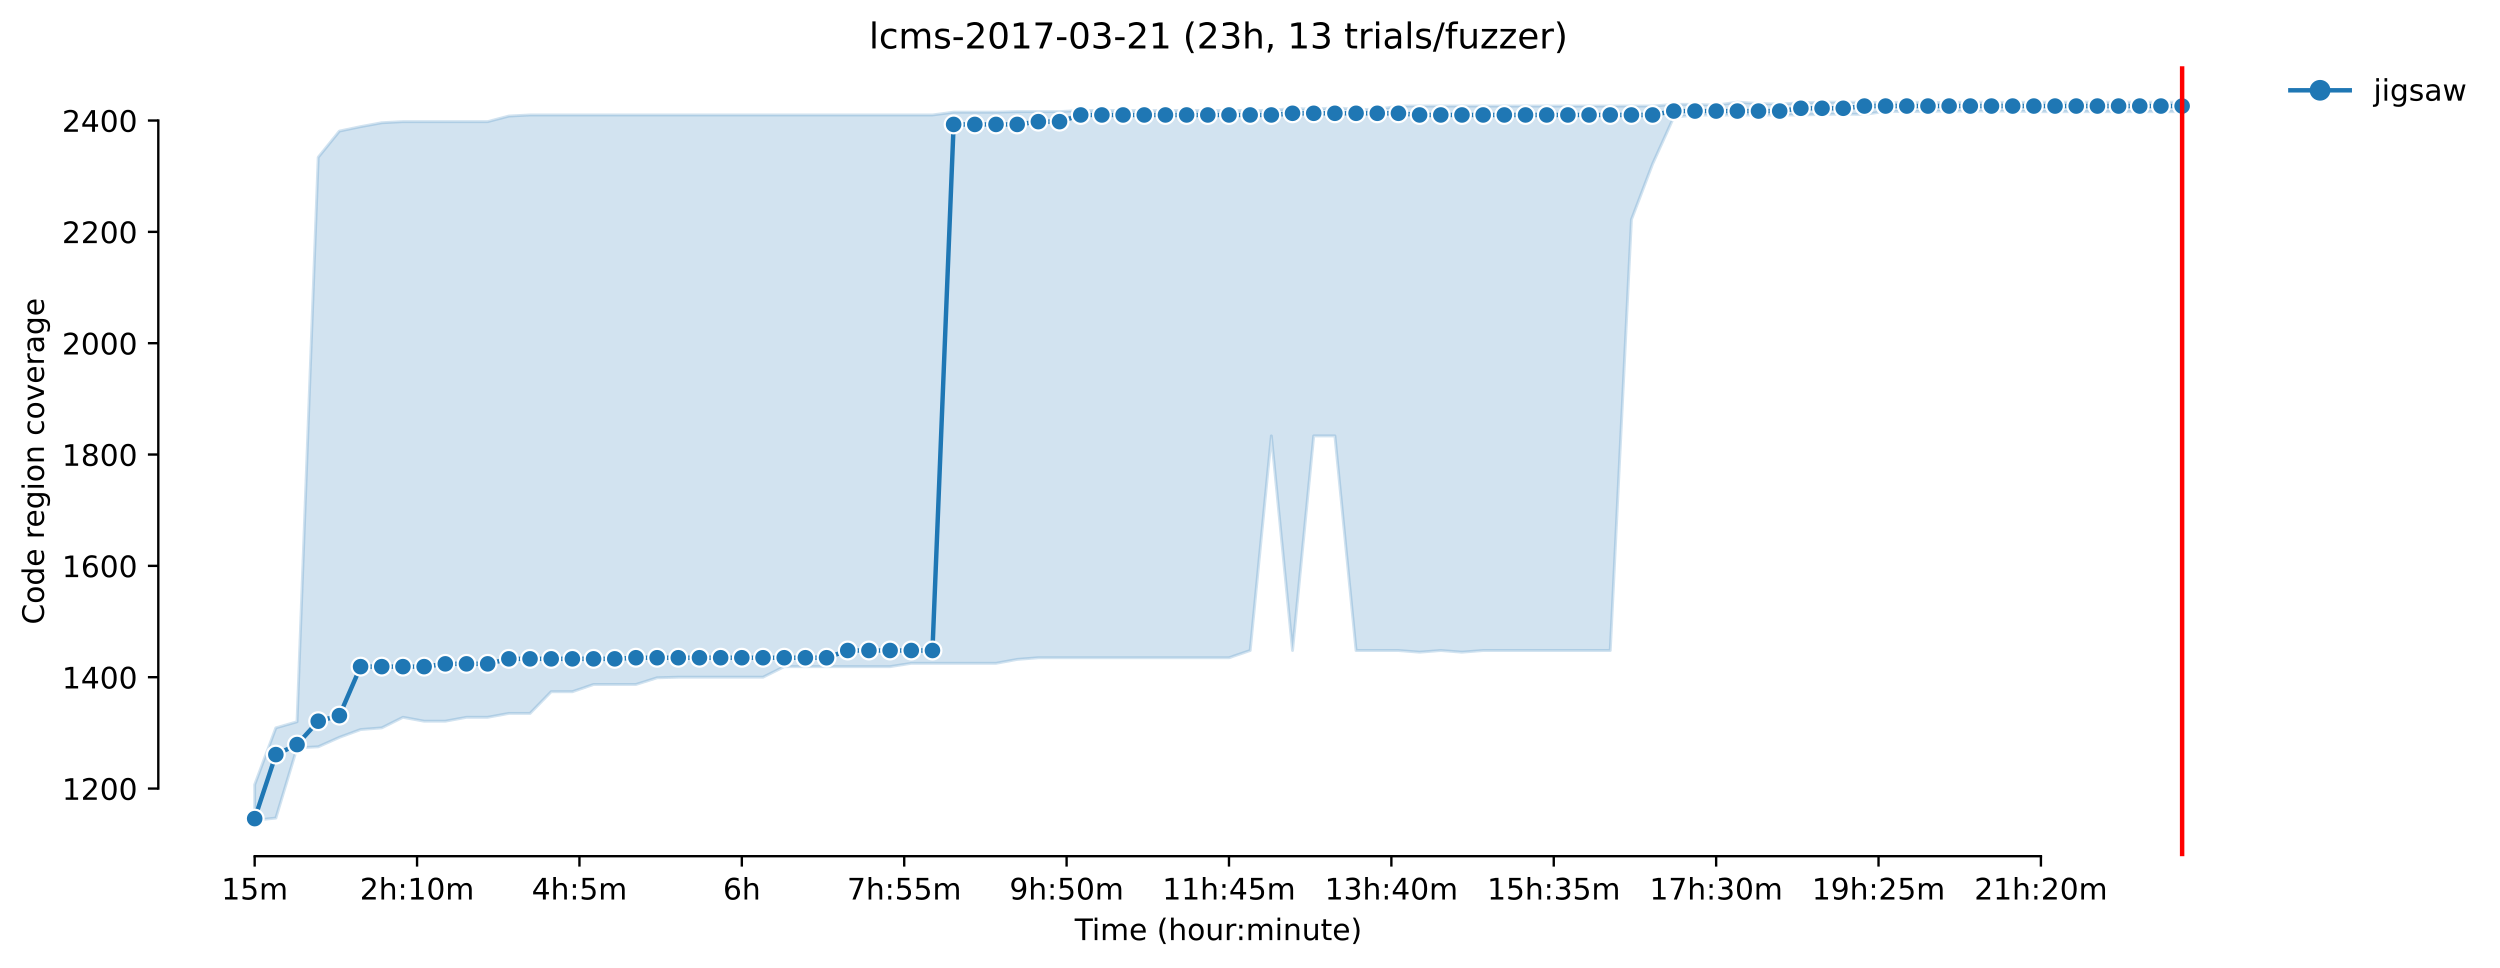 <?xml version="1.0" encoding="utf-8" standalone="no"?>
<!DOCTYPE svg PUBLIC "-//W3C//DTD SVG 1.1//EN"
  "http://www.w3.org/Graphics/SVG/1.1/DTD/svg11.dtd">
<!-- Created with matplotlib (https://matplotlib.org/) -->
<svg height="325.986pt" version="1.1" viewBox="0 0 842.188 325.986" width="842.188pt" xmlns="http://www.w3.org/2000/svg" xmlns:xlink="http://www.w3.org/1999/xlink">
 <defs>
  <style type="text/css">*{stroke-linecap:butt;stroke-linejoin:round;}</style>
 </defs>
 <g id="figure_1">
  <g id="patch_1">
   <path d="M 0 325.986 
L 842.188 325.986 
L 842.188 0 
L 0 0 
z
" style="fill:#ffffff;"/>
  </g>
  <g id="axes_1">
   <g id="patch_2">
    <path d="M 53.328 288.43 
L 767.568 288.43 
L 767.568 22.318 
L 53.328 22.318 
z
" style="fill:#ffffff;"/>
   </g>
   <g id="PolyCollection_1">
    <defs>
     <path d="M 85.794 -61.654 
L 85.794 -49.652 
L 92.929 -50.402 
L 100.064 -74.032 
L 107.199 -74.407 
L 114.335 -77.595 
L 121.47 -80.22 
L 128.605 -80.783 
L 135.74 -84.346 
L 142.876 -83.033 
L 150.011 -83.033 
L 157.146 -84.346 
L 164.281 -84.346 
L 171.417 -85.659 
L 178.552 -85.659 
L 185.687 -92.973 
L 192.823 -92.973 
L 199.958 -95.411 
L 207.093 -95.411 
L 214.228 -95.411 
L 221.364 -97.661 
L 228.499 -97.849 
L 235.634 -97.849 
L 242.769 -97.849 
L 249.905 -97.849 
L 257.04 -97.849 
L 264.175 -101.412 
L 271.31 -101.412 
L 278.446 -101.412 
L 285.581 -101.412 
L 292.716 -101.412 
L 299.852 -101.412 
L 306.987 -102.537 
L 314.122 -102.537 
L 321.257 -102.537 
L 328.393 -102.537 
L 335.528 -102.537 
L 342.663 -103.85 
L 349.798 -104.412 
L 356.934 -104.412 
L 364.069 -104.412 
L 371.204 -104.412 
L 378.339 -104.412 
L 385.475 -104.412 
L 392.61 -104.412 
L 399.745 -104.412 
L 406.88 -104.412 
L 414.016 -104.412 
L 421.151 -106.85 
L 428.286 -179.145 
L 435.422 -106.85 
L 442.557 -179.145 
L 449.692 -179.145 
L 456.827 -106.85 
L 463.963 -106.85 
L 471.098 -106.85 
L 478.233 -106.288 
L 485.368 -106.85 
L 492.504 -106.288 
L 499.639 -106.85 
L 506.774 -106.85 
L 513.909 -106.85 
L 521.045 -106.85 
L 528.18 -106.85 
L 535.315 -106.85 
L 542.451 -106.85 
L 549.586 -252.002 
L 556.721 -270.756 
L 563.856 -286.509 
L 570.992 -287.259 
L 578.127 -287.259 
L 585.262 -287.259 
L 592.397 -287.259 
L 599.533 -287.259 
L 606.668 -287.259 
L 613.803 -287.446 
L 620.938 -287.54 
L 628.074 -287.446 
L 635.209 -288.478 
L 642.344 -288.384 
L 649.479 -288.476 
L 656.615 -288.572 
L 663.75 -288.572 
L 670.885 -288.572 
L 678.021 -288.572 
L 685.156 -288.384 
L 692.291 -288.384 
L 699.426 -288.384 
L 706.562 -288.384 
L 713.697 -288.384 
L 720.832 -288.384 
L 727.967 -288.384 
L 735.103 -288.384 
L 735.103 -291.572 
L 735.103 -291.572 
L 727.967 -291.572 
L 720.832 -291.572 
L 713.697 -291.572 
L 706.562 -291.572 
L 699.426 -291.572 
L 692.291 -291.572 
L 685.156 -291.572 
L 678.021 -291.481 
L 670.885 -291.572 
L 663.75 -291.572 
L 656.615 -291.478 
L 649.479 -291.478 
L 642.344 -291.572 
L 635.209 -291.387 
L 628.074 -291.572 
L 620.938 -291.572 
L 613.803 -291.572 
L 606.668 -291.385 
L 599.533 -290.916 
L 592.397 -291.103 
L 585.262 -291.572 
L 578.127 -290.541 
L 570.992 -290.822 
L 563.856 -290.822 
L 556.721 -290.26 
L 549.586 -290.26 
L 542.451 -290.26 
L 535.315 -290.26 
L 528.18 -290.26 
L 521.045 -290.26 
L 513.909 -290.26 
L 506.774 -290.26 
L 499.639 -290.26 
L 492.504 -290.26 
L 485.368 -290.26 
L 478.233 -290.26 
L 471.098 -290.26 
L 463.963 -289.139 
L 456.827 -289.134 
L 449.692 -289.697 
L 442.557 -289.139 
L 435.422 -289.509 
L 428.286 -288.759 
L 421.151 -288.759 
L 414.016 -288.759 
L 406.88 -288.759 
L 399.745 -288.759 
L 392.61 -288.759 
L 385.475 -288.759 
L 378.339 -288.759 
L 371.204 -288.759 
L 364.069 -288.759 
L 356.934 -288.384 
L 349.798 -288.384 
L 342.663 -288.384 
L 335.528 -288.197 
L 328.393 -288.197 
L 321.257 -288.197 
L 314.122 -287.259 
L 306.987 -287.259 
L 299.852 -287.259 
L 292.716 -287.259 
L 285.581 -287.259 
L 278.446 -287.259 
L 271.31 -287.259 
L 264.175 -287.259 
L 257.04 -287.259 
L 249.905 -287.259 
L 242.769 -287.259 
L 235.634 -287.259 
L 228.499 -287.259 
L 221.364 -287.259 
L 214.228 -287.259 
L 207.093 -287.259 
L 199.958 -287.259 
L 192.823 -287.259 
L 185.687 -287.259 
L 178.552 -287.259 
L 171.417 -286.884 
L 164.281 -285.009 
L 157.146 -285.009 
L 150.011 -285.009 
L 142.876 -285.009 
L 135.74 -285.009 
L 128.605 -284.633 
L 121.47 -283.321 
L 114.335 -281.82 
L 107.199 -273.006 
L 100.064 -82.846 
L 92.929 -80.783 
L 85.794 -61.654 
z
" id="m10304138ea" style="stroke:#1f77b4;stroke-opacity:0.2;"/>
    </defs>
    <g clip-path="url(#p7f0cbb7095)">
     <use style="fill:#1f77b4;fill-opacity:0.2;stroke:#1f77b4;stroke-opacity:0.2;" x="0" xlink:href="#m10304138ea" y="325.986"/>
    </g>
   </g>
   <g id="matplotlib.axis_1">
    <g id="xtick_1">
     <g id="line2d_1">
      <defs>
       <path d="M 0 0 
L 0 3.5 
" id="mc64cf81a00" style="stroke:#000000;stroke-width:0.8;"/>
      </defs>
      <g>
       <use style="stroke:#000000;stroke-width:0.8;" x="85.794" xlink:href="#mc64cf81a00" y="288.43"/>
      </g>
     </g>
     <g id="text_1">
      <!-- 15m -->
      <g transform="translate(74.561 303.029)scale(0.1 -0.1)">
       <defs>
        <path d="M 12.406 8.297 
L 28.516 8.297 
L 28.516 63.922 
L 10.984 60.406 
L 10.984 69.391 
L 28.422 72.906 
L 38.281 72.906 
L 38.281 8.297 
L 54.391 8.297 
L 54.391 0 
L 12.406 0 
z
" id="DejaVuSans-49"/>
        <path d="M 10.797 72.906 
L 49.516 72.906 
L 49.516 64.594 
L 19.828 64.594 
L 19.828 46.734 
Q 21.969 47.469 24.109 47.828 
Q 26.266 48.188 28.422 48.188 
Q 40.625 48.188 47.75 41.5 
Q 54.891 34.812 54.891 23.391 
Q 54.891 11.625 47.562 5.094 
Q 40.234 -1.422 26.906 -1.422 
Q 22.312 -1.422 17.547 -0.641 
Q 12.797 0.141 7.719 1.703 
L 7.719 11.625 
Q 12.109 9.234 16.797 8.062 
Q 21.484 6.891 26.703 6.891 
Q 35.156 6.891 40.078 11.328 
Q 45.016 15.766 45.016 23.391 
Q 45.016 31 40.078 35.438 
Q 35.156 39.891 26.703 39.891 
Q 22.75 39.891 18.812 39.016 
Q 14.891 38.141 10.797 36.281 
z
" id="DejaVuSans-53"/>
        <path d="M 52 44.188 
Q 55.375 50.25 60.062 53.125 
Q 64.75 56 71.094 56 
Q 79.641 56 84.281 50.016 
Q 88.922 44.047 88.922 33.016 
L 88.922 0 
L 79.891 0 
L 79.891 32.719 
Q 79.891 40.578 77.094 44.375 
Q 74.312 48.188 68.609 48.188 
Q 61.625 48.188 57.562 43.547 
Q 53.516 38.922 53.516 30.906 
L 53.516 0 
L 44.484 0 
L 44.484 32.719 
Q 44.484 40.625 41.703 44.406 
Q 38.922 48.188 33.109 48.188 
Q 26.219 48.188 22.156 43.531 
Q 18.109 38.875 18.109 30.906 
L 18.109 0 
L 9.078 0 
L 9.078 54.688 
L 18.109 54.688 
L 18.109 46.188 
Q 21.188 51.219 25.484 53.609 
Q 29.781 56 35.688 56 
Q 41.656 56 45.828 52.969 
Q 50 49.953 52 44.188 
z
" id="DejaVuSans-109"/>
       </defs>
       <use xlink:href="#DejaVuSans-49"/>
       <use x="63.623" xlink:href="#DejaVuSans-53"/>
       <use x="127.246" xlink:href="#DejaVuSans-109"/>
      </g>
     </g>
    </g>
    <g id="xtick_2">
     <g id="line2d_2">
      <g>
       <use style="stroke:#000000;stroke-width:0.8;" x="140.497" xlink:href="#mc64cf81a00" y="288.43"/>
      </g>
     </g>
     <g id="text_2">
      <!-- 2h:10m -->
      <g transform="translate(121.23 303.029)scale(0.1 -0.1)">
       <defs>
        <path d="M 19.188 8.297 
L 53.609 8.297 
L 53.609 0 
L 7.328 0 
L 7.328 8.297 
Q 12.938 14.109 22.625 23.891 
Q 32.328 33.688 34.812 36.531 
Q 39.547 41.844 41.422 45.531 
Q 43.312 49.219 43.312 52.781 
Q 43.312 58.594 39.234 62.25 
Q 35.156 65.922 28.609 65.922 
Q 23.969 65.922 18.812 64.312 
Q 13.672 62.703 7.812 59.422 
L 7.812 69.391 
Q 13.766 71.781 18.938 73 
Q 24.125 74.219 28.422 74.219 
Q 39.75 74.219 46.484 68.547 
Q 53.219 62.891 53.219 53.422 
Q 53.219 48.922 51.531 44.891 
Q 49.859 40.875 45.406 35.406 
Q 44.188 33.984 37.641 27.219 
Q 31.109 20.453 19.188 8.297 
z
" id="DejaVuSans-50"/>
        <path d="M 54.891 33.016 
L 54.891 0 
L 45.906 0 
L 45.906 32.719 
Q 45.906 40.484 42.875 44.328 
Q 39.844 48.188 33.797 48.188 
Q 26.516 48.188 22.312 43.547 
Q 18.109 38.922 18.109 30.906 
L 18.109 0 
L 9.078 0 
L 9.078 75.984 
L 18.109 75.984 
L 18.109 46.188 
Q 21.344 51.125 25.703 53.562 
Q 30.078 56 35.797 56 
Q 45.219 56 50.047 50.172 
Q 54.891 44.344 54.891 33.016 
z
" id="DejaVuSans-104"/>
        <path d="M 11.719 12.406 
L 22.016 12.406 
L 22.016 0 
L 11.719 0 
z
M 11.719 51.703 
L 22.016 51.703 
L 22.016 39.312 
L 11.719 39.312 
z
" id="DejaVuSans-58"/>
        <path d="M 31.781 66.406 
Q 24.172 66.406 20.328 58.906 
Q 16.5 51.422 16.5 36.375 
Q 16.5 21.391 20.328 13.891 
Q 24.172 6.391 31.781 6.391 
Q 39.453 6.391 43.281 13.891 
Q 47.125 21.391 47.125 36.375 
Q 47.125 51.422 43.281 58.906 
Q 39.453 66.406 31.781 66.406 
z
M 31.781 74.219 
Q 44.047 74.219 50.516 64.516 
Q 56.984 54.828 56.984 36.375 
Q 56.984 17.969 50.516 8.266 
Q 44.047 -1.422 31.781 -1.422 
Q 19.531 -1.422 13.062 8.266 
Q 6.594 17.969 6.594 36.375 
Q 6.594 54.828 13.062 64.516 
Q 19.531 74.219 31.781 74.219 
z
" id="DejaVuSans-48"/>
       </defs>
       <use xlink:href="#DejaVuSans-50"/>
       <use x="63.623" xlink:href="#DejaVuSans-104"/>
       <use x="127.002" xlink:href="#DejaVuSans-58"/>
       <use x="160.693" xlink:href="#DejaVuSans-49"/>
       <use x="224.316" xlink:href="#DejaVuSans-48"/>
       <use x="287.939" xlink:href="#DejaVuSans-109"/>
      </g>
     </g>
    </g>
    <g id="xtick_3">
     <g id="line2d_3">
      <g>
       <use style="stroke:#000000;stroke-width:0.8;" x="195.201" xlink:href="#mc64cf81a00" y="288.43"/>
      </g>
     </g>
     <g id="text_3">
      <!-- 4h:5m -->
      <g transform="translate(179.115 303.029)scale(0.1 -0.1)">
       <defs>
        <path d="M 37.797 64.312 
L 12.891 25.391 
L 37.797 25.391 
z
M 35.203 72.906 
L 47.609 72.906 
L 47.609 25.391 
L 58.016 25.391 
L 58.016 17.188 
L 47.609 17.188 
L 47.609 0 
L 37.797 0 
L 37.797 17.188 
L 4.891 17.188 
L 4.891 26.703 
z
" id="DejaVuSans-52"/>
       </defs>
       <use xlink:href="#DejaVuSans-52"/>
       <use x="63.623" xlink:href="#DejaVuSans-104"/>
       <use x="127.002" xlink:href="#DejaVuSans-58"/>
       <use x="160.693" xlink:href="#DejaVuSans-53"/>
       <use x="224.316" xlink:href="#DejaVuSans-109"/>
      </g>
     </g>
    </g>
    <g id="xtick_4">
     <g id="line2d_4">
      <g>
       <use style="stroke:#000000;stroke-width:0.8;" x="249.905" xlink:href="#mc64cf81a00" y="288.43"/>
      </g>
     </g>
     <g id="text_4">
      <!-- 6h -->
      <g transform="translate(243.555 303.029)scale(0.1 -0.1)">
       <defs>
        <path d="M 33.016 40.375 
Q 26.375 40.375 22.484 35.828 
Q 18.609 31.297 18.609 23.391 
Q 18.609 15.531 22.484 10.953 
Q 26.375 6.391 33.016 6.391 
Q 39.656 6.391 43.531 10.953 
Q 47.406 15.531 47.406 23.391 
Q 47.406 31.297 43.531 35.828 
Q 39.656 40.375 33.016 40.375 
z
M 52.594 71.297 
L 52.594 62.312 
Q 48.875 64.062 45.094 64.984 
Q 41.312 65.922 37.594 65.922 
Q 27.828 65.922 22.672 59.328 
Q 17.531 52.734 16.797 39.406 
Q 19.672 43.656 24.016 45.922 
Q 28.375 48.188 33.594 48.188 
Q 44.578 48.188 50.953 41.516 
Q 57.328 34.859 57.328 23.391 
Q 57.328 12.156 50.688 5.359 
Q 44.047 -1.422 33.016 -1.422 
Q 20.359 -1.422 13.672 8.266 
Q 6.984 17.969 6.984 36.375 
Q 6.984 53.656 15.188 63.938 
Q 23.391 74.219 37.203 74.219 
Q 40.922 74.219 44.703 73.484 
Q 48.484 72.75 52.594 71.297 
z
" id="DejaVuSans-54"/>
       </defs>
       <use xlink:href="#DejaVuSans-54"/>
       <use x="63.623" xlink:href="#DejaVuSans-104"/>
      </g>
     </g>
    </g>
    <g id="xtick_5">
     <g id="line2d_5">
      <g>
       <use style="stroke:#000000;stroke-width:0.8;" x="304.608" xlink:href="#mc64cf81a00" y="288.43"/>
      </g>
     </g>
     <g id="text_5">
      <!-- 7h:55m -->
      <g transform="translate(285.341 303.029)scale(0.1 -0.1)">
       <defs>
        <path d="M 8.203 72.906 
L 55.078 72.906 
L 55.078 68.703 
L 28.609 0 
L 18.312 0 
L 43.219 64.594 
L 8.203 64.594 
z
" id="DejaVuSans-55"/>
       </defs>
       <use xlink:href="#DejaVuSans-55"/>
       <use x="63.623" xlink:href="#DejaVuSans-104"/>
       <use x="127.002" xlink:href="#DejaVuSans-58"/>
       <use x="160.693" xlink:href="#DejaVuSans-53"/>
       <use x="224.316" xlink:href="#DejaVuSans-53"/>
       <use x="287.939" xlink:href="#DejaVuSans-109"/>
      </g>
     </g>
    </g>
    <g id="xtick_6">
     <g id="line2d_6">
      <g>
       <use style="stroke:#000000;stroke-width:0.8;" x="359.312" xlink:href="#mc64cf81a00" y="288.43"/>
      </g>
     </g>
     <g id="text_6">
      <!-- 9h:50m -->
      <g transform="translate(340.045 303.029)scale(0.1 -0.1)">
       <defs>
        <path d="M 10.984 1.516 
L 10.984 10.5 
Q 14.703 8.734 18.5 7.812 
Q 22.312 6.891 25.984 6.891 
Q 35.75 6.891 40.891 13.453 
Q 46.047 20.016 46.781 33.406 
Q 43.953 29.203 39.594 26.953 
Q 35.25 24.703 29.984 24.703 
Q 19.047 24.703 12.672 31.312 
Q 6.297 37.938 6.297 49.422 
Q 6.297 60.641 12.938 67.422 
Q 19.578 74.219 30.609 74.219 
Q 43.266 74.219 49.922 64.516 
Q 56.594 54.828 56.594 36.375 
Q 56.594 19.141 48.406 8.859 
Q 40.234 -1.422 26.422 -1.422 
Q 22.703 -1.422 18.891 -0.688 
Q 15.094 0.047 10.984 1.516 
z
M 30.609 32.422 
Q 37.25 32.422 41.125 36.953 
Q 45.016 41.5 45.016 49.422 
Q 45.016 57.281 41.125 61.844 
Q 37.25 66.406 30.609 66.406 
Q 23.969 66.406 20.094 61.844 
Q 16.219 57.281 16.219 49.422 
Q 16.219 41.5 20.094 36.953 
Q 23.969 32.422 30.609 32.422 
z
" id="DejaVuSans-57"/>
       </defs>
       <use xlink:href="#DejaVuSans-57"/>
       <use x="63.623" xlink:href="#DejaVuSans-104"/>
       <use x="127.002" xlink:href="#DejaVuSans-58"/>
       <use x="160.693" xlink:href="#DejaVuSans-53"/>
       <use x="224.316" xlink:href="#DejaVuSans-48"/>
       <use x="287.939" xlink:href="#DejaVuSans-109"/>
      </g>
     </g>
    </g>
    <g id="xtick_7">
     <g id="line2d_7">
      <g>
       <use style="stroke:#000000;stroke-width:0.8;" x="414.016" xlink:href="#mc64cf81a00" y="288.43"/>
      </g>
     </g>
     <g id="text_7">
      <!-- 11h:45m -->
      <g transform="translate(391.567 303.029)scale(0.1 -0.1)">
       <use xlink:href="#DejaVuSans-49"/>
       <use x="63.623" xlink:href="#DejaVuSans-49"/>
       <use x="127.246" xlink:href="#DejaVuSans-104"/>
       <use x="190.625" xlink:href="#DejaVuSans-58"/>
       <use x="224.316" xlink:href="#DejaVuSans-52"/>
       <use x="287.939" xlink:href="#DejaVuSans-53"/>
       <use x="351.562" xlink:href="#DejaVuSans-109"/>
      </g>
     </g>
    </g>
    <g id="xtick_8">
     <g id="line2d_8">
      <g>
       <use style="stroke:#000000;stroke-width:0.8;" x="468.719" xlink:href="#mc64cf81a00" y="288.43"/>
      </g>
     </g>
     <g id="text_8">
      <!-- 13h:40m -->
      <g transform="translate(446.271 303.029)scale(0.1 -0.1)">
       <defs>
        <path d="M 40.578 39.312 
Q 47.656 37.797 51.625 33 
Q 55.609 28.219 55.609 21.188 
Q 55.609 10.406 48.188 4.484 
Q 40.766 -1.422 27.094 -1.422 
Q 22.516 -1.422 17.656 -0.516 
Q 12.797 0.391 7.625 2.203 
L 7.625 11.719 
Q 11.719 9.328 16.594 8.109 
Q 21.484 6.891 26.812 6.891 
Q 36.078 6.891 40.938 10.547 
Q 45.797 14.203 45.797 21.188 
Q 45.797 27.641 41.281 31.266 
Q 36.766 34.906 28.719 34.906 
L 20.219 34.906 
L 20.219 43.016 
L 29.109 43.016 
Q 36.375 43.016 40.234 45.922 
Q 44.094 48.828 44.094 54.297 
Q 44.094 59.906 40.109 62.906 
Q 36.141 65.922 28.719 65.922 
Q 24.656 65.922 20.016 65.031 
Q 15.375 64.156 9.812 62.312 
L 9.812 71.094 
Q 15.438 72.656 20.344 73.438 
Q 25.25 74.219 29.594 74.219 
Q 40.828 74.219 47.359 69.109 
Q 53.906 64.016 53.906 55.328 
Q 53.906 49.266 50.438 45.094 
Q 46.969 40.922 40.578 39.312 
z
" id="DejaVuSans-51"/>
       </defs>
       <use xlink:href="#DejaVuSans-49"/>
       <use x="63.623" xlink:href="#DejaVuSans-51"/>
       <use x="127.246" xlink:href="#DejaVuSans-104"/>
       <use x="190.625" xlink:href="#DejaVuSans-58"/>
       <use x="224.316" xlink:href="#DejaVuSans-52"/>
       <use x="287.939" xlink:href="#DejaVuSans-48"/>
       <use x="351.562" xlink:href="#DejaVuSans-109"/>
      </g>
     </g>
    </g>
    <g id="xtick_9">
     <g id="line2d_9">
      <g>
       <use style="stroke:#000000;stroke-width:0.8;" x="523.423" xlink:href="#mc64cf81a00" y="288.43"/>
      </g>
     </g>
     <g id="text_9">
      <!-- 15h:35m -->
      <g transform="translate(500.975 303.029)scale(0.1 -0.1)">
       <use xlink:href="#DejaVuSans-49"/>
       <use x="63.623" xlink:href="#DejaVuSans-53"/>
       <use x="127.246" xlink:href="#DejaVuSans-104"/>
       <use x="190.625" xlink:href="#DejaVuSans-58"/>
       <use x="224.316" xlink:href="#DejaVuSans-51"/>
       <use x="287.939" xlink:href="#DejaVuSans-53"/>
       <use x="351.562" xlink:href="#DejaVuSans-109"/>
      </g>
     </g>
    </g>
    <g id="xtick_10">
     <g id="line2d_10">
      <g>
       <use style="stroke:#000000;stroke-width:0.8;" x="578.127" xlink:href="#mc64cf81a00" y="288.43"/>
      </g>
     </g>
     <g id="text_10">
      <!-- 17h:30m -->
      <g transform="translate(555.678 303.029)scale(0.1 -0.1)">
       <use xlink:href="#DejaVuSans-49"/>
       <use x="63.623" xlink:href="#DejaVuSans-55"/>
       <use x="127.246" xlink:href="#DejaVuSans-104"/>
       <use x="190.625" xlink:href="#DejaVuSans-58"/>
       <use x="224.316" xlink:href="#DejaVuSans-51"/>
       <use x="287.939" xlink:href="#DejaVuSans-48"/>
       <use x="351.562" xlink:href="#DejaVuSans-109"/>
      </g>
     </g>
    </g>
    <g id="xtick_11">
     <g id="line2d_11">
      <g>
       <use style="stroke:#000000;stroke-width:0.8;" x="632.831" xlink:href="#mc64cf81a00" y="288.43"/>
      </g>
     </g>
     <g id="text_11">
      <!-- 19h:25m -->
      <g transform="translate(610.382 303.029)scale(0.1 -0.1)">
       <use xlink:href="#DejaVuSans-49"/>
       <use x="63.623" xlink:href="#DejaVuSans-57"/>
       <use x="127.246" xlink:href="#DejaVuSans-104"/>
       <use x="190.625" xlink:href="#DejaVuSans-58"/>
       <use x="224.316" xlink:href="#DejaVuSans-50"/>
       <use x="287.939" xlink:href="#DejaVuSans-53"/>
       <use x="351.562" xlink:href="#DejaVuSans-109"/>
      </g>
     </g>
    </g>
    <g id="xtick_12">
     <g id="line2d_12">
      <g>
       <use style="stroke:#000000;stroke-width:0.8;" x="687.534" xlink:href="#mc64cf81a00" y="288.43"/>
      </g>
     </g>
     <g id="text_12">
      <!-- 21h:20m -->
      <g transform="translate(665.086 303.029)scale(0.1 -0.1)">
       <use xlink:href="#DejaVuSans-50"/>
       <use x="63.623" xlink:href="#DejaVuSans-49"/>
       <use x="127.246" xlink:href="#DejaVuSans-104"/>
       <use x="190.625" xlink:href="#DejaVuSans-58"/>
       <use x="224.316" xlink:href="#DejaVuSans-50"/>
       <use x="287.939" xlink:href="#DejaVuSans-48"/>
       <use x="351.562" xlink:href="#DejaVuSans-109"/>
      </g>
     </g>
    </g>
    <g id="text_13">
     <!-- Time (hour:minute) -->
     <g transform="translate(362.041 316.707)scale(0.1 -0.1)">
      <defs>
       <path d="M -0.297 72.906 
L 61.375 72.906 
L 61.375 64.594 
L 35.5 64.594 
L 35.5 0 
L 25.594 0 
L 25.594 64.594 
L -0.297 64.594 
z
" id="DejaVuSans-84"/>
       <path d="M 9.422 54.688 
L 18.406 54.688 
L 18.406 0 
L 9.422 0 
z
M 9.422 75.984 
L 18.406 75.984 
L 18.406 64.594 
L 9.422 64.594 
z
" id="DejaVuSans-105"/>
       <path d="M 56.203 29.594 
L 56.203 25.203 
L 14.891 25.203 
Q 15.484 15.922 20.484 11.062 
Q 25.484 6.203 34.422 6.203 
Q 39.594 6.203 44.453 7.469 
Q 49.312 8.734 54.109 11.281 
L 54.109 2.781 
Q 49.266 0.734 44.188 -0.344 
Q 39.109 -1.422 33.891 -1.422 
Q 20.797 -1.422 13.156 6.188 
Q 5.516 13.812 5.516 26.812 
Q 5.516 40.234 12.766 48.109 
Q 20.016 56 32.328 56 
Q 43.359 56 49.781 48.891 
Q 56.203 41.797 56.203 29.594 
z
M 47.219 32.234 
Q 47.125 39.594 43.094 43.984 
Q 39.062 48.391 32.422 48.391 
Q 24.906 48.391 20.391 44.141 
Q 15.875 39.891 15.188 32.172 
z
" id="DejaVuSans-101"/>
       <path id="DejaVuSans-32"/>
       <path d="M 31 75.875 
Q 24.469 64.656 21.281 53.656 
Q 18.109 42.672 18.109 31.391 
Q 18.109 20.125 21.312 9.062 
Q 24.516 -2 31 -13.188 
L 23.188 -13.188 
Q 15.875 -1.703 12.234 9.375 
Q 8.594 20.453 8.594 31.391 
Q 8.594 42.281 12.203 53.312 
Q 15.828 64.359 23.188 75.875 
z
" id="DejaVuSans-40"/>
       <path d="M 30.609 48.391 
Q 23.391 48.391 19.188 42.75 
Q 14.984 37.109 14.984 27.297 
Q 14.984 17.484 19.156 11.844 
Q 23.344 6.203 30.609 6.203 
Q 37.797 6.203 41.984 11.859 
Q 46.188 17.531 46.188 27.297 
Q 46.188 37.016 41.984 42.703 
Q 37.797 48.391 30.609 48.391 
z
M 30.609 56 
Q 42.328 56 49.016 48.375 
Q 55.719 40.766 55.719 27.297 
Q 55.719 13.875 49.016 6.219 
Q 42.328 -1.422 30.609 -1.422 
Q 18.844 -1.422 12.172 6.219 
Q 5.516 13.875 5.516 27.297 
Q 5.516 40.766 12.172 48.375 
Q 18.844 56 30.609 56 
z
" id="DejaVuSans-111"/>
       <path d="M 8.5 21.578 
L 8.5 54.688 
L 17.484 54.688 
L 17.484 21.922 
Q 17.484 14.156 20.5 10.266 
Q 23.531 6.391 29.594 6.391 
Q 36.859 6.391 41.078 11.031 
Q 45.312 15.672 45.312 23.688 
L 45.312 54.688 
L 54.297 54.688 
L 54.297 0 
L 45.312 0 
L 45.312 8.406 
Q 42.047 3.422 37.719 1 
Q 33.406 -1.422 27.688 -1.422 
Q 18.266 -1.422 13.375 4.438 
Q 8.5 10.297 8.5 21.578 
z
M 31.109 56 
z
" id="DejaVuSans-117"/>
       <path d="M 41.109 46.297 
Q 39.594 47.172 37.812 47.578 
Q 36.031 48 33.891 48 
Q 26.266 48 22.188 43.047 
Q 18.109 38.094 18.109 28.812 
L 18.109 0 
L 9.078 0 
L 9.078 54.688 
L 18.109 54.688 
L 18.109 46.188 
Q 20.953 51.172 25.484 53.578 
Q 30.031 56 36.531 56 
Q 37.453 56 38.578 55.875 
Q 39.703 55.766 41.062 55.516 
z
" id="DejaVuSans-114"/>
       <path d="M 54.891 33.016 
L 54.891 0 
L 45.906 0 
L 45.906 32.719 
Q 45.906 40.484 42.875 44.328 
Q 39.844 48.188 33.797 48.188 
Q 26.516 48.188 22.312 43.547 
Q 18.109 38.922 18.109 30.906 
L 18.109 0 
L 9.078 0 
L 9.078 54.688 
L 18.109 54.688 
L 18.109 46.188 
Q 21.344 51.125 25.703 53.562 
Q 30.078 56 35.797 56 
Q 45.219 56 50.047 50.172 
Q 54.891 44.344 54.891 33.016 
z
" id="DejaVuSans-110"/>
       <path d="M 18.312 70.219 
L 18.312 54.688 
L 36.812 54.688 
L 36.812 47.703 
L 18.312 47.703 
L 18.312 18.016 
Q 18.312 11.328 20.141 9.422 
Q 21.969 7.516 27.594 7.516 
L 36.812 7.516 
L 36.812 0 
L 27.594 0 
Q 17.188 0 13.234 3.875 
Q 9.281 7.766 9.281 18.016 
L 9.281 47.703 
L 2.688 47.703 
L 2.688 54.688 
L 9.281 54.688 
L 9.281 70.219 
z
" id="DejaVuSans-116"/>
       <path d="M 8.016 75.875 
L 15.828 75.875 
Q 23.141 64.359 26.781 53.312 
Q 30.422 42.281 30.422 31.391 
Q 30.422 20.453 26.781 9.375 
Q 23.141 -1.703 15.828 -13.188 
L 8.016 -13.188 
Q 14.5 -2 17.703 9.062 
Q 20.906 20.125 20.906 31.391 
Q 20.906 42.672 17.703 53.656 
Q 14.5 64.656 8.016 75.875 
z
" id="DejaVuSans-41"/>
      </defs>
      <use xlink:href="#DejaVuSans-84"/>
      <use x="57.959" xlink:href="#DejaVuSans-105"/>
      <use x="85.742" xlink:href="#DejaVuSans-109"/>
      <use x="183.154" xlink:href="#DejaVuSans-101"/>
      <use x="244.678" xlink:href="#DejaVuSans-32"/>
      <use x="276.465" xlink:href="#DejaVuSans-40"/>
      <use x="315.479" xlink:href="#DejaVuSans-104"/>
      <use x="378.857" xlink:href="#DejaVuSans-111"/>
      <use x="440.039" xlink:href="#DejaVuSans-117"/>
      <use x="503.418" xlink:href="#DejaVuSans-114"/>
      <use x="542.781" xlink:href="#DejaVuSans-58"/>
      <use x="576.473" xlink:href="#DejaVuSans-109"/>
      <use x="673.885" xlink:href="#DejaVuSans-105"/>
      <use x="701.668" xlink:href="#DejaVuSans-110"/>
      <use x="765.047" xlink:href="#DejaVuSans-117"/>
      <use x="828.426" xlink:href="#DejaVuSans-116"/>
      <use x="867.635" xlink:href="#DejaVuSans-101"/>
      <use x="929.158" xlink:href="#DejaVuSans-41"/>
     </g>
    </g>
   </g>
   <g id="matplotlib.axis_2">
    <g id="ytick_1">
     <g id="line2d_13">
      <defs>
       <path d="M 0 0 
L -3.5 0 
" id="m9c43bd3e80" style="stroke:#000000;stroke-width:0.8;"/>
      </defs>
      <g>
       <use style="stroke:#000000;stroke-width:0.8;" x="53.328" xlink:href="#m9c43bd3e80" y="265.645"/>
      </g>
     </g>
     <g id="text_14">
      <!-- 1200 -->
      <g transform="translate(20.878 269.444)scale(0.1 -0.1)">
       <use xlink:href="#DejaVuSans-49"/>
       <use x="63.623" xlink:href="#DejaVuSans-50"/>
       <use x="127.246" xlink:href="#DejaVuSans-48"/>
       <use x="190.869" xlink:href="#DejaVuSans-48"/>
      </g>
     </g>
    </g>
    <g id="ytick_2">
     <g id="line2d_14">
      <g>
       <use style="stroke:#000000;stroke-width:0.8;" x="53.328" xlink:href="#m9c43bd3e80" y="228.138"/>
      </g>
     </g>
     <g id="text_15">
      <!-- 1400 -->
      <g transform="translate(20.878 231.937)scale(0.1 -0.1)">
       <use xlink:href="#DejaVuSans-49"/>
       <use x="63.623" xlink:href="#DejaVuSans-52"/>
       <use x="127.246" xlink:href="#DejaVuSans-48"/>
       <use x="190.869" xlink:href="#DejaVuSans-48"/>
      </g>
     </g>
    </g>
    <g id="ytick_3">
     <g id="line2d_15">
      <g>
       <use style="stroke:#000000;stroke-width:0.8;" x="53.328" xlink:href="#m9c43bd3e80" y="190.631"/>
      </g>
     </g>
     <g id="text_16">
      <!-- 1600 -->
      <g transform="translate(20.878 194.43)scale(0.1 -0.1)">
       <use xlink:href="#DejaVuSans-49"/>
       <use x="63.623" xlink:href="#DejaVuSans-54"/>
       <use x="127.246" xlink:href="#DejaVuSans-48"/>
       <use x="190.869" xlink:href="#DejaVuSans-48"/>
      </g>
     </g>
    </g>
    <g id="ytick_4">
     <g id="line2d_16">
      <g>
       <use style="stroke:#000000;stroke-width:0.8;" x="53.328" xlink:href="#m9c43bd3e80" y="153.124"/>
      </g>
     </g>
     <g id="text_17">
      <!-- 1800 -->
      <g transform="translate(20.878 156.923)scale(0.1 -0.1)">
       <defs>
        <path d="M 31.781 34.625 
Q 24.75 34.625 20.719 30.859 
Q 16.703 27.094 16.703 20.516 
Q 16.703 13.922 20.719 10.156 
Q 24.75 6.391 31.781 6.391 
Q 38.812 6.391 42.859 10.172 
Q 46.922 13.969 46.922 20.516 
Q 46.922 27.094 42.891 30.859 
Q 38.875 34.625 31.781 34.625 
z
M 21.922 38.812 
Q 15.578 40.375 12.031 44.719 
Q 8.5 49.078 8.5 55.328 
Q 8.5 64.062 14.719 69.141 
Q 20.953 74.219 31.781 74.219 
Q 42.672 74.219 48.875 69.141 
Q 55.078 64.062 55.078 55.328 
Q 55.078 49.078 51.531 44.719 
Q 48 40.375 41.703 38.812 
Q 48.828 37.156 52.797 32.312 
Q 56.781 27.484 56.781 20.516 
Q 56.781 9.906 50.312 4.234 
Q 43.844 -1.422 31.781 -1.422 
Q 19.734 -1.422 13.25 4.234 
Q 6.781 9.906 6.781 20.516 
Q 6.781 27.484 10.781 32.312 
Q 14.797 37.156 21.922 38.812 
z
M 18.312 54.391 
Q 18.312 48.734 21.844 45.562 
Q 25.391 42.391 31.781 42.391 
Q 38.141 42.391 41.719 45.562 
Q 45.312 48.734 45.312 54.391 
Q 45.312 60.062 41.719 63.234 
Q 38.141 66.406 31.781 66.406 
Q 25.391 66.406 21.844 63.234 
Q 18.312 60.062 18.312 54.391 
z
" id="DejaVuSans-56"/>
       </defs>
       <use xlink:href="#DejaVuSans-49"/>
       <use x="63.623" xlink:href="#DejaVuSans-56"/>
       <use x="127.246" xlink:href="#DejaVuSans-48"/>
       <use x="190.869" xlink:href="#DejaVuSans-48"/>
      </g>
     </g>
    </g>
    <g id="ytick_5">
     <g id="line2d_17">
      <g>
       <use style="stroke:#000000;stroke-width:0.8;" x="53.328" xlink:href="#m9c43bd3e80" y="115.617"/>
      </g>
     </g>
     <g id="text_18">
      <!-- 2000 -->
      <g transform="translate(20.878 119.416)scale(0.1 -0.1)">
       <use xlink:href="#DejaVuSans-50"/>
       <use x="63.623" xlink:href="#DejaVuSans-48"/>
       <use x="127.246" xlink:href="#DejaVuSans-48"/>
       <use x="190.869" xlink:href="#DejaVuSans-48"/>
      </g>
     </g>
    </g>
    <g id="ytick_6">
     <g id="line2d_18">
      <g>
       <use style="stroke:#000000;stroke-width:0.8;" x="53.328" xlink:href="#m9c43bd3e80" y="78.11"/>
      </g>
     </g>
     <g id="text_19">
      <!-- 2200 -->
      <g transform="translate(20.878 81.909)scale(0.1 -0.1)">
       <use xlink:href="#DejaVuSans-50"/>
       <use x="63.623" xlink:href="#DejaVuSans-50"/>
       <use x="127.246" xlink:href="#DejaVuSans-48"/>
       <use x="190.869" xlink:href="#DejaVuSans-48"/>
      </g>
     </g>
    </g>
    <g id="ytick_7">
     <g id="line2d_19">
      <g>
       <use style="stroke:#000000;stroke-width:0.8;" x="53.328" xlink:href="#m9c43bd3e80" y="40.603"/>
      </g>
     </g>
     <g id="text_20">
      <!-- 2400 -->
      <g transform="translate(20.878 44.402)scale(0.1 -0.1)">
       <use xlink:href="#DejaVuSans-50"/>
       <use x="63.623" xlink:href="#DejaVuSans-52"/>
       <use x="127.246" xlink:href="#DejaVuSans-48"/>
       <use x="190.869" xlink:href="#DejaVuSans-48"/>
      </g>
     </g>
    </g>
    <g id="text_21">
     <!-- Code region coverage -->
     <g transform="translate(14.798 210.38)rotate(-90)scale(0.1 -0.1)">
      <defs>
       <path d="M 64.406 67.281 
L 64.406 56.891 
Q 59.422 61.531 53.781 63.812 
Q 48.141 66.109 41.797 66.109 
Q 29.297 66.109 22.656 58.469 
Q 16.016 50.828 16.016 36.375 
Q 16.016 21.969 22.656 14.328 
Q 29.297 6.688 41.797 6.688 
Q 48.141 6.688 53.781 8.984 
Q 59.422 11.281 64.406 15.922 
L 64.406 5.609 
Q 59.234 2.094 53.438 0.328 
Q 47.656 -1.422 41.219 -1.422 
Q 24.656 -1.422 15.125 8.703 
Q 5.609 18.844 5.609 36.375 
Q 5.609 53.953 15.125 64.078 
Q 24.656 74.219 41.219 74.219 
Q 47.75 74.219 53.531 72.484 
Q 59.328 70.75 64.406 67.281 
z
" id="DejaVuSans-67"/>
       <path d="M 45.406 46.391 
L 45.406 75.984 
L 54.391 75.984 
L 54.391 0 
L 45.406 0 
L 45.406 8.203 
Q 42.578 3.328 38.25 0.953 
Q 33.938 -1.422 27.875 -1.422 
Q 17.969 -1.422 11.734 6.484 
Q 5.516 14.406 5.516 27.297 
Q 5.516 40.188 11.734 48.094 
Q 17.969 56 27.875 56 
Q 33.938 56 38.25 53.625 
Q 42.578 51.266 45.406 46.391 
z
M 14.797 27.297 
Q 14.797 17.391 18.875 11.75 
Q 22.953 6.109 30.078 6.109 
Q 37.203 6.109 41.297 11.75 
Q 45.406 17.391 45.406 27.297 
Q 45.406 37.203 41.297 42.844 
Q 37.203 48.484 30.078 48.484 
Q 22.953 48.484 18.875 42.844 
Q 14.797 37.203 14.797 27.297 
z
" id="DejaVuSans-100"/>
       <path d="M 45.406 27.984 
Q 45.406 37.75 41.375 43.109 
Q 37.359 48.484 30.078 48.484 
Q 22.859 48.484 18.828 43.109 
Q 14.797 37.75 14.797 27.984 
Q 14.797 18.266 18.828 12.891 
Q 22.859 7.516 30.078 7.516 
Q 37.359 7.516 41.375 12.891 
Q 45.406 18.266 45.406 27.984 
z
M 54.391 6.781 
Q 54.391 -7.172 48.188 -13.984 
Q 42 -20.797 29.203 -20.797 
Q 24.469 -20.797 20.266 -20.094 
Q 16.062 -19.391 12.109 -17.922 
L 12.109 -9.188 
Q 16.062 -11.328 19.922 -12.344 
Q 23.781 -13.375 27.781 -13.375 
Q 36.625 -13.375 41.016 -8.766 
Q 45.406 -4.156 45.406 5.172 
L 45.406 9.625 
Q 42.625 4.781 38.281 2.391 
Q 33.938 0 27.875 0 
Q 17.828 0 11.672 7.656 
Q 5.516 15.328 5.516 27.984 
Q 5.516 40.672 11.672 48.328 
Q 17.828 56 27.875 56 
Q 33.938 56 38.281 53.609 
Q 42.625 51.219 45.406 46.391 
L 45.406 54.688 
L 54.391 54.688 
z
" id="DejaVuSans-103"/>
       <path d="M 48.781 52.594 
L 48.781 44.188 
Q 44.969 46.297 41.141 47.344 
Q 37.312 48.391 33.406 48.391 
Q 24.656 48.391 19.812 42.844 
Q 14.984 37.312 14.984 27.297 
Q 14.984 17.281 19.812 11.734 
Q 24.656 6.203 33.406 6.203 
Q 37.312 6.203 41.141 7.25 
Q 44.969 8.297 48.781 10.406 
L 48.781 2.094 
Q 45.016 0.344 40.984 -0.531 
Q 36.969 -1.422 32.422 -1.422 
Q 20.062 -1.422 12.781 6.344 
Q 5.516 14.109 5.516 27.297 
Q 5.516 40.672 12.859 48.328 
Q 20.219 56 33.016 56 
Q 37.156 56 41.109 55.141 
Q 45.062 54.297 48.781 52.594 
z
" id="DejaVuSans-99"/>
       <path d="M 2.984 54.688 
L 12.5 54.688 
L 29.594 8.797 
L 46.688 54.688 
L 56.203 54.688 
L 35.688 0 
L 23.484 0 
z
" id="DejaVuSans-118"/>
       <path d="M 34.281 27.484 
Q 23.391 27.484 19.188 25 
Q 14.984 22.516 14.984 16.5 
Q 14.984 11.719 18.141 8.906 
Q 21.297 6.109 26.703 6.109 
Q 34.188 6.109 38.703 11.406 
Q 43.219 16.703 43.219 25.484 
L 43.219 27.484 
z
M 52.203 31.203 
L 52.203 0 
L 43.219 0 
L 43.219 8.297 
Q 40.141 3.328 35.547 0.953 
Q 30.953 -1.422 24.312 -1.422 
Q 15.922 -1.422 10.953 3.297 
Q 6 8.016 6 15.922 
Q 6 25.141 12.172 29.828 
Q 18.359 34.516 30.609 34.516 
L 43.219 34.516 
L 43.219 35.406 
Q 43.219 41.609 39.141 45 
Q 35.062 48.391 27.688 48.391 
Q 23 48.391 18.547 47.266 
Q 14.109 46.141 10.016 43.891 
L 10.016 52.203 
Q 14.938 54.109 19.578 55.047 
Q 24.219 56 28.609 56 
Q 40.484 56 46.344 49.844 
Q 52.203 43.703 52.203 31.203 
z
" id="DejaVuSans-97"/>
      </defs>
      <use xlink:href="#DejaVuSans-67"/>
      <use x="69.824" xlink:href="#DejaVuSans-111"/>
      <use x="131.006" xlink:href="#DejaVuSans-100"/>
      <use x="194.482" xlink:href="#DejaVuSans-101"/>
      <use x="256.006" xlink:href="#DejaVuSans-32"/>
      <use x="287.793" xlink:href="#DejaVuSans-114"/>
      <use x="326.656" xlink:href="#DejaVuSans-101"/>
      <use x="388.18" xlink:href="#DejaVuSans-103"/>
      <use x="451.656" xlink:href="#DejaVuSans-105"/>
      <use x="479.439" xlink:href="#DejaVuSans-111"/>
      <use x="540.621" xlink:href="#DejaVuSans-110"/>
      <use x="604" xlink:href="#DejaVuSans-32"/>
      <use x="635.787" xlink:href="#DejaVuSans-99"/>
      <use x="690.768" xlink:href="#DejaVuSans-111"/>
      <use x="751.949" xlink:href="#DejaVuSans-118"/>
      <use x="811.129" xlink:href="#DejaVuSans-101"/>
      <use x="872.652" xlink:href="#DejaVuSans-114"/>
      <use x="913.766" xlink:href="#DejaVuSans-97"/>
      <use x="975.045" xlink:href="#DejaVuSans-103"/>
      <use x="1038.521" xlink:href="#DejaVuSans-101"/>
     </g>
    </g>
   </g>
   <g id="line2d_20">
    <path clip-path="url(#p7f0cbb7095)" d="M 85.794 275.772 
L 92.929 254.205 
L 100.064 250.829 
L 107.199 242.953 
L 114.335 241.078 
L 121.47 224.574 
L 128.605 224.574 
L 135.74 224.574 
L 142.876 224.574 
L 150.011 223.637 
L 157.146 223.637 
L 164.281 223.637 
L 171.417 221.949 
L 178.552 221.949 
L 185.687 221.949 
L 192.823 221.949 
L 199.958 221.949 
L 207.093 221.949 
L 214.228 221.574 
L 221.364 221.574 
L 228.499 221.574 
L 235.634 221.574 
L 242.769 221.574 
L 249.905 221.574 
L 257.04 221.574 
L 264.175 221.574 
L 271.31 221.574 
L 278.446 221.574 
L 285.581 219.136 
L 292.716 219.136 
L 299.852 219.136 
L 306.987 219.136 
L 314.122 219.136 
L 321.257 41.916 
L 328.393 41.916 
L 335.528 41.916 
L 342.663 41.916 
L 349.798 40.978 
L 356.934 40.978 
L 364.069 38.727 
L 371.204 38.727 
L 378.339 38.727 
L 385.475 38.727 
L 392.61 38.727 
L 399.745 38.727 
L 406.88 38.727 
L 414.016 38.727 
L 421.151 38.727 
L 428.286 38.727 
L 435.422 38.165 
L 442.557 38.165 
L 449.692 38.165 
L 456.827 38.165 
L 463.963 38.165 
L 471.098 38.165 
L 478.233 38.727 
L 485.368 38.727 
L 492.504 38.727 
L 499.639 38.727 
L 506.774 38.727 
L 513.909 38.727 
L 521.045 38.727 
L 528.18 38.727 
L 535.315 38.727 
L 542.451 38.727 
L 549.586 38.727 
L 556.721 38.727 
L 563.856 37.415 
L 570.992 37.415 
L 578.127 37.415 
L 585.262 37.415 
L 592.397 37.415 
L 599.533 37.415 
L 606.668 36.477 
L 613.803 36.477 
L 620.938 36.477 
L 628.074 35.727 
L 635.209 35.727 
L 642.344 35.727 
L 649.479 35.727 
L 656.615 35.727 
L 663.75 35.727 
L 670.885 35.727 
L 678.021 35.727 
L 685.156 35.727 
L 692.291 35.727 
L 699.426 35.727 
L 706.562 35.727 
L 713.697 35.727 
L 720.832 35.727 
L 727.967 35.727 
L 735.103 35.727 
" style="fill:none;stroke:#1f77b4;stroke-linecap:square;stroke-width:1.5;"/>
    <defs>
     <path d="M 0 3 
C 0.796 3 1.559 2.684 2.121 2.121 
C 2.684 1.559 3 0.796 3 0 
C 3 -0.796 2.684 -1.559 2.121 -2.121 
C 1.559 -2.684 0.796 -3 0 -3 
C -0.796 -3 -1.559 -2.684 -2.121 -2.121 
C -2.684 -1.559 -3 -0.796 -3 0 
C -3 0.796 -2.684 1.559 -2.121 2.121 
C -1.559 2.684 -0.796 3 0 3 
z
" id="mc131c83aa0" style="stroke:#ffffff;stroke-width:0.75;"/>
    </defs>
    <g clip-path="url(#p7f0cbb7095)">
     <use style="fill:#1f77b4;stroke:#ffffff;stroke-width:0.75;" x="85.794" xlink:href="#mc131c83aa0" y="275.772"/>
     <use style="fill:#1f77b4;stroke:#ffffff;stroke-width:0.75;" x="92.929" xlink:href="#mc131c83aa0" y="254.205"/>
     <use style="fill:#1f77b4;stroke:#ffffff;stroke-width:0.75;" x="100.064" xlink:href="#mc131c83aa0" y="250.829"/>
     <use style="fill:#1f77b4;stroke:#ffffff;stroke-width:0.75;" x="107.199" xlink:href="#mc131c83aa0" y="242.953"/>
     <use style="fill:#1f77b4;stroke:#ffffff;stroke-width:0.75;" x="114.335" xlink:href="#mc131c83aa0" y="241.078"/>
     <use style="fill:#1f77b4;stroke:#ffffff;stroke-width:0.75;" x="121.47" xlink:href="#mc131c83aa0" y="224.574"/>
     <use style="fill:#1f77b4;stroke:#ffffff;stroke-width:0.75;" x="128.605" xlink:href="#mc131c83aa0" y="224.574"/>
     <use style="fill:#1f77b4;stroke:#ffffff;stroke-width:0.75;" x="135.74" xlink:href="#mc131c83aa0" y="224.574"/>
     <use style="fill:#1f77b4;stroke:#ffffff;stroke-width:0.75;" x="142.876" xlink:href="#mc131c83aa0" y="224.574"/>
     <use style="fill:#1f77b4;stroke:#ffffff;stroke-width:0.75;" x="150.011" xlink:href="#mc131c83aa0" y="223.637"/>
     <use style="fill:#1f77b4;stroke:#ffffff;stroke-width:0.75;" x="157.146" xlink:href="#mc131c83aa0" y="223.637"/>
     <use style="fill:#1f77b4;stroke:#ffffff;stroke-width:0.75;" x="164.281" xlink:href="#mc131c83aa0" y="223.637"/>
     <use style="fill:#1f77b4;stroke:#ffffff;stroke-width:0.75;" x="171.417" xlink:href="#mc131c83aa0" y="221.949"/>
     <use style="fill:#1f77b4;stroke:#ffffff;stroke-width:0.75;" x="178.552" xlink:href="#mc131c83aa0" y="221.949"/>
     <use style="fill:#1f77b4;stroke:#ffffff;stroke-width:0.75;" x="185.687" xlink:href="#mc131c83aa0" y="221.949"/>
     <use style="fill:#1f77b4;stroke:#ffffff;stroke-width:0.75;" x="192.823" xlink:href="#mc131c83aa0" y="221.949"/>
     <use style="fill:#1f77b4;stroke:#ffffff;stroke-width:0.75;" x="199.958" xlink:href="#mc131c83aa0" y="221.949"/>
     <use style="fill:#1f77b4;stroke:#ffffff;stroke-width:0.75;" x="207.093" xlink:href="#mc131c83aa0" y="221.949"/>
     <use style="fill:#1f77b4;stroke:#ffffff;stroke-width:0.75;" x="214.228" xlink:href="#mc131c83aa0" y="221.574"/>
     <use style="fill:#1f77b4;stroke:#ffffff;stroke-width:0.75;" x="221.364" xlink:href="#mc131c83aa0" y="221.574"/>
     <use style="fill:#1f77b4;stroke:#ffffff;stroke-width:0.75;" x="228.499" xlink:href="#mc131c83aa0" y="221.574"/>
     <use style="fill:#1f77b4;stroke:#ffffff;stroke-width:0.75;" x="235.634" xlink:href="#mc131c83aa0" y="221.574"/>
     <use style="fill:#1f77b4;stroke:#ffffff;stroke-width:0.75;" x="242.769" xlink:href="#mc131c83aa0" y="221.574"/>
     <use style="fill:#1f77b4;stroke:#ffffff;stroke-width:0.75;" x="249.905" xlink:href="#mc131c83aa0" y="221.574"/>
     <use style="fill:#1f77b4;stroke:#ffffff;stroke-width:0.75;" x="257.04" xlink:href="#mc131c83aa0" y="221.574"/>
     <use style="fill:#1f77b4;stroke:#ffffff;stroke-width:0.75;" x="264.175" xlink:href="#mc131c83aa0" y="221.574"/>
     <use style="fill:#1f77b4;stroke:#ffffff;stroke-width:0.75;" x="271.31" xlink:href="#mc131c83aa0" y="221.574"/>
     <use style="fill:#1f77b4;stroke:#ffffff;stroke-width:0.75;" x="278.446" xlink:href="#mc131c83aa0" y="221.574"/>
     <use style="fill:#1f77b4;stroke:#ffffff;stroke-width:0.75;" x="285.581" xlink:href="#mc131c83aa0" y="219.136"/>
     <use style="fill:#1f77b4;stroke:#ffffff;stroke-width:0.75;" x="292.716" xlink:href="#mc131c83aa0" y="219.136"/>
     <use style="fill:#1f77b4;stroke:#ffffff;stroke-width:0.75;" x="299.852" xlink:href="#mc131c83aa0" y="219.136"/>
     <use style="fill:#1f77b4;stroke:#ffffff;stroke-width:0.75;" x="306.987" xlink:href="#mc131c83aa0" y="219.136"/>
     <use style="fill:#1f77b4;stroke:#ffffff;stroke-width:0.75;" x="314.122" xlink:href="#mc131c83aa0" y="219.136"/>
     <use style="fill:#1f77b4;stroke:#ffffff;stroke-width:0.75;" x="321.257" xlink:href="#mc131c83aa0" y="41.916"/>
     <use style="fill:#1f77b4;stroke:#ffffff;stroke-width:0.75;" x="328.393" xlink:href="#mc131c83aa0" y="41.916"/>
     <use style="fill:#1f77b4;stroke:#ffffff;stroke-width:0.75;" x="335.528" xlink:href="#mc131c83aa0" y="41.916"/>
     <use style="fill:#1f77b4;stroke:#ffffff;stroke-width:0.75;" x="342.663" xlink:href="#mc131c83aa0" y="41.916"/>
     <use style="fill:#1f77b4;stroke:#ffffff;stroke-width:0.75;" x="349.798" xlink:href="#mc131c83aa0" y="40.978"/>
     <use style="fill:#1f77b4;stroke:#ffffff;stroke-width:0.75;" x="356.934" xlink:href="#mc131c83aa0" y="40.978"/>
     <use style="fill:#1f77b4;stroke:#ffffff;stroke-width:0.75;" x="364.069" xlink:href="#mc131c83aa0" y="38.727"/>
     <use style="fill:#1f77b4;stroke:#ffffff;stroke-width:0.75;" x="371.204" xlink:href="#mc131c83aa0" y="38.727"/>
     <use style="fill:#1f77b4;stroke:#ffffff;stroke-width:0.75;" x="378.339" xlink:href="#mc131c83aa0" y="38.727"/>
     <use style="fill:#1f77b4;stroke:#ffffff;stroke-width:0.75;" x="385.475" xlink:href="#mc131c83aa0" y="38.727"/>
     <use style="fill:#1f77b4;stroke:#ffffff;stroke-width:0.75;" x="392.61" xlink:href="#mc131c83aa0" y="38.727"/>
     <use style="fill:#1f77b4;stroke:#ffffff;stroke-width:0.75;" x="399.745" xlink:href="#mc131c83aa0" y="38.727"/>
     <use style="fill:#1f77b4;stroke:#ffffff;stroke-width:0.75;" x="406.88" xlink:href="#mc131c83aa0" y="38.727"/>
     <use style="fill:#1f77b4;stroke:#ffffff;stroke-width:0.75;" x="414.016" xlink:href="#mc131c83aa0" y="38.727"/>
     <use style="fill:#1f77b4;stroke:#ffffff;stroke-width:0.75;" x="421.151" xlink:href="#mc131c83aa0" y="38.727"/>
     <use style="fill:#1f77b4;stroke:#ffffff;stroke-width:0.75;" x="428.286" xlink:href="#mc131c83aa0" y="38.727"/>
     <use style="fill:#1f77b4;stroke:#ffffff;stroke-width:0.75;" x="435.422" xlink:href="#mc131c83aa0" y="38.165"/>
     <use style="fill:#1f77b4;stroke:#ffffff;stroke-width:0.75;" x="442.557" xlink:href="#mc131c83aa0" y="38.165"/>
     <use style="fill:#1f77b4;stroke:#ffffff;stroke-width:0.75;" x="449.692" xlink:href="#mc131c83aa0" y="38.165"/>
     <use style="fill:#1f77b4;stroke:#ffffff;stroke-width:0.75;" x="456.827" xlink:href="#mc131c83aa0" y="38.165"/>
     <use style="fill:#1f77b4;stroke:#ffffff;stroke-width:0.75;" x="463.963" xlink:href="#mc131c83aa0" y="38.165"/>
     <use style="fill:#1f77b4;stroke:#ffffff;stroke-width:0.75;" x="471.098" xlink:href="#mc131c83aa0" y="38.165"/>
     <use style="fill:#1f77b4;stroke:#ffffff;stroke-width:0.75;" x="478.233" xlink:href="#mc131c83aa0" y="38.727"/>
     <use style="fill:#1f77b4;stroke:#ffffff;stroke-width:0.75;" x="485.368" xlink:href="#mc131c83aa0" y="38.727"/>
     <use style="fill:#1f77b4;stroke:#ffffff;stroke-width:0.75;" x="492.504" xlink:href="#mc131c83aa0" y="38.727"/>
     <use style="fill:#1f77b4;stroke:#ffffff;stroke-width:0.75;" x="499.639" xlink:href="#mc131c83aa0" y="38.727"/>
     <use style="fill:#1f77b4;stroke:#ffffff;stroke-width:0.75;" x="506.774" xlink:href="#mc131c83aa0" y="38.727"/>
     <use style="fill:#1f77b4;stroke:#ffffff;stroke-width:0.75;" x="513.909" xlink:href="#mc131c83aa0" y="38.727"/>
     <use style="fill:#1f77b4;stroke:#ffffff;stroke-width:0.75;" x="521.045" xlink:href="#mc131c83aa0" y="38.727"/>
     <use style="fill:#1f77b4;stroke:#ffffff;stroke-width:0.75;" x="528.18" xlink:href="#mc131c83aa0" y="38.727"/>
     <use style="fill:#1f77b4;stroke:#ffffff;stroke-width:0.75;" x="535.315" xlink:href="#mc131c83aa0" y="38.727"/>
     <use style="fill:#1f77b4;stroke:#ffffff;stroke-width:0.75;" x="542.451" xlink:href="#mc131c83aa0" y="38.727"/>
     <use style="fill:#1f77b4;stroke:#ffffff;stroke-width:0.75;" x="549.586" xlink:href="#mc131c83aa0" y="38.727"/>
     <use style="fill:#1f77b4;stroke:#ffffff;stroke-width:0.75;" x="556.721" xlink:href="#mc131c83aa0" y="38.727"/>
     <use style="fill:#1f77b4;stroke:#ffffff;stroke-width:0.75;" x="563.856" xlink:href="#mc131c83aa0" y="37.415"/>
     <use style="fill:#1f77b4;stroke:#ffffff;stroke-width:0.75;" x="570.992" xlink:href="#mc131c83aa0" y="37.415"/>
     <use style="fill:#1f77b4;stroke:#ffffff;stroke-width:0.75;" x="578.127" xlink:href="#mc131c83aa0" y="37.415"/>
     <use style="fill:#1f77b4;stroke:#ffffff;stroke-width:0.75;" x="585.262" xlink:href="#mc131c83aa0" y="37.415"/>
     <use style="fill:#1f77b4;stroke:#ffffff;stroke-width:0.75;" x="592.397" xlink:href="#mc131c83aa0" y="37.415"/>
     <use style="fill:#1f77b4;stroke:#ffffff;stroke-width:0.75;" x="599.533" xlink:href="#mc131c83aa0" y="37.415"/>
     <use style="fill:#1f77b4;stroke:#ffffff;stroke-width:0.75;" x="606.668" xlink:href="#mc131c83aa0" y="36.477"/>
     <use style="fill:#1f77b4;stroke:#ffffff;stroke-width:0.75;" x="613.803" xlink:href="#mc131c83aa0" y="36.477"/>
     <use style="fill:#1f77b4;stroke:#ffffff;stroke-width:0.75;" x="620.938" xlink:href="#mc131c83aa0" y="36.477"/>
     <use style="fill:#1f77b4;stroke:#ffffff;stroke-width:0.75;" x="628.074" xlink:href="#mc131c83aa0" y="35.727"/>
     <use style="fill:#1f77b4;stroke:#ffffff;stroke-width:0.75;" x="635.209" xlink:href="#mc131c83aa0" y="35.727"/>
     <use style="fill:#1f77b4;stroke:#ffffff;stroke-width:0.75;" x="642.344" xlink:href="#mc131c83aa0" y="35.727"/>
     <use style="fill:#1f77b4;stroke:#ffffff;stroke-width:0.75;" x="649.479" xlink:href="#mc131c83aa0" y="35.727"/>
     <use style="fill:#1f77b4;stroke:#ffffff;stroke-width:0.75;" x="656.615" xlink:href="#mc131c83aa0" y="35.727"/>
     <use style="fill:#1f77b4;stroke:#ffffff;stroke-width:0.75;" x="663.75" xlink:href="#mc131c83aa0" y="35.727"/>
     <use style="fill:#1f77b4;stroke:#ffffff;stroke-width:0.75;" x="670.885" xlink:href="#mc131c83aa0" y="35.727"/>
     <use style="fill:#1f77b4;stroke:#ffffff;stroke-width:0.75;" x="678.021" xlink:href="#mc131c83aa0" y="35.727"/>
     <use style="fill:#1f77b4;stroke:#ffffff;stroke-width:0.75;" x="685.156" xlink:href="#mc131c83aa0" y="35.727"/>
     <use style="fill:#1f77b4;stroke:#ffffff;stroke-width:0.75;" x="692.291" xlink:href="#mc131c83aa0" y="35.727"/>
     <use style="fill:#1f77b4;stroke:#ffffff;stroke-width:0.75;" x="699.426" xlink:href="#mc131c83aa0" y="35.727"/>
     <use style="fill:#1f77b4;stroke:#ffffff;stroke-width:0.75;" x="706.562" xlink:href="#mc131c83aa0" y="35.727"/>
     <use style="fill:#1f77b4;stroke:#ffffff;stroke-width:0.75;" x="713.697" xlink:href="#mc131c83aa0" y="35.727"/>
     <use style="fill:#1f77b4;stroke:#ffffff;stroke-width:0.75;" x="720.832" xlink:href="#mc131c83aa0" y="35.727"/>
     <use style="fill:#1f77b4;stroke:#ffffff;stroke-width:0.75;" x="727.967" xlink:href="#mc131c83aa0" y="35.727"/>
     <use style="fill:#1f77b4;stroke:#ffffff;stroke-width:0.75;" x="735.103" xlink:href="#mc131c83aa0" y="35.727"/>
    </g>
   </g>
   <g id="line2d_21"/>
   <g id="line2d_22">
    <path clip-path="url(#p7f0cbb7095)" d="M 735.103 288.43 
L 735.103 22.318 
" style="fill:none;stroke:#ff0000;stroke-linecap:square;stroke-width:1.5;"/>
   </g>
   <g id="patch_3">
    <path d="M 53.328 265.645 
L 53.328 40.603 
" style="fill:none;stroke:#000000;stroke-linecap:square;stroke-linejoin:miter;stroke-width:0.8;"/>
   </g>
   <g id="patch_4">
    <path d="M 85.794 288.43 
L 687.534 288.43 
" style="fill:none;stroke:#000000;stroke-linecap:square;stroke-linejoin:miter;stroke-width:0.8;"/>
   </g>
   <g id="text_22">
    <!-- lcms-2017-03-21 (23h, 13 trials/fuzzer) -->
    <g transform="translate(292.749 16.318)scale(0.12 -0.12)">
     <defs>
      <path d="M 9.422 75.984 
L 18.406 75.984 
L 18.406 0 
L 9.422 0 
z
" id="DejaVuSans-108"/>
      <path d="M 44.281 53.078 
L 44.281 44.578 
Q 40.484 46.531 36.375 47.5 
Q 32.281 48.484 27.875 48.484 
Q 21.188 48.484 17.844 46.438 
Q 14.5 44.391 14.5 40.281 
Q 14.5 37.156 16.891 35.375 
Q 19.281 33.594 26.516 31.984 
L 29.594 31.297 
Q 39.156 29.25 43.188 25.516 
Q 47.219 21.781 47.219 15.094 
Q 47.219 7.469 41.188 3.016 
Q 35.156 -1.422 24.609 -1.422 
Q 20.219 -1.422 15.453 -0.562 
Q 10.688 0.297 5.422 2 
L 5.422 11.281 
Q 10.406 8.688 15.234 7.391 
Q 20.062 6.109 24.812 6.109 
Q 31.156 6.109 34.562 8.281 
Q 37.984 10.453 37.984 14.406 
Q 37.984 18.062 35.516 20.016 
Q 33.062 21.969 24.703 23.781 
L 21.578 24.516 
Q 13.234 26.266 9.516 29.906 
Q 5.812 33.547 5.812 39.891 
Q 5.812 47.609 11.281 51.797 
Q 16.75 56 26.812 56 
Q 31.781 56 36.172 55.266 
Q 40.578 54.547 44.281 53.078 
z
" id="DejaVuSans-115"/>
      <path d="M 4.891 31.391 
L 31.203 31.391 
L 31.203 23.391 
L 4.891 23.391 
z
" id="DejaVuSans-45"/>
      <path d="M 11.719 12.406 
L 22.016 12.406 
L 22.016 4 
L 14.016 -11.625 
L 7.719 -11.625 
L 11.719 4 
z
" id="DejaVuSans-44"/>
      <path d="M 25.391 72.906 
L 33.688 72.906 
L 8.297 -9.281 
L 0 -9.281 
z
" id="DejaVuSans-47"/>
      <path d="M 37.109 75.984 
L 37.109 68.5 
L 28.516 68.5 
Q 23.688 68.5 21.797 66.547 
Q 19.922 64.594 19.922 59.516 
L 19.922 54.688 
L 34.719 54.688 
L 34.719 47.703 
L 19.922 47.703 
L 19.922 0 
L 10.891 0 
L 10.891 47.703 
L 2.297 47.703 
L 2.297 54.688 
L 10.891 54.688 
L 10.891 58.5 
Q 10.891 67.625 15.141 71.797 
Q 19.391 75.984 28.609 75.984 
z
" id="DejaVuSans-102"/>
      <path d="M 5.516 54.688 
L 48.188 54.688 
L 48.188 46.484 
L 14.406 7.172 
L 48.188 7.172 
L 48.188 0 
L 4.297 0 
L 4.297 8.203 
L 38.094 47.516 
L 5.516 47.516 
z
" id="DejaVuSans-122"/>
     </defs>
     <use xlink:href="#DejaVuSans-108"/>
     <use x="27.783" xlink:href="#DejaVuSans-99"/>
     <use x="82.764" xlink:href="#DejaVuSans-109"/>
     <use x="180.176" xlink:href="#DejaVuSans-115"/>
     <use x="232.275" xlink:href="#DejaVuSans-45"/>
     <use x="268.359" xlink:href="#DejaVuSans-50"/>
     <use x="331.982" xlink:href="#DejaVuSans-48"/>
     <use x="395.605" xlink:href="#DejaVuSans-49"/>
     <use x="459.229" xlink:href="#DejaVuSans-55"/>
     <use x="522.852" xlink:href="#DejaVuSans-45"/>
     <use x="558.936" xlink:href="#DejaVuSans-48"/>
     <use x="622.559" xlink:href="#DejaVuSans-51"/>
     <use x="686.182" xlink:href="#DejaVuSans-45"/>
     <use x="722.266" xlink:href="#DejaVuSans-50"/>
     <use x="785.889" xlink:href="#DejaVuSans-49"/>
     <use x="849.512" xlink:href="#DejaVuSans-32"/>
     <use x="881.299" xlink:href="#DejaVuSans-40"/>
     <use x="920.312" xlink:href="#DejaVuSans-50"/>
     <use x="983.936" xlink:href="#DejaVuSans-51"/>
     <use x="1047.559" xlink:href="#DejaVuSans-104"/>
     <use x="1110.938" xlink:href="#DejaVuSans-44"/>
     <use x="1142.725" xlink:href="#DejaVuSans-32"/>
     <use x="1174.512" xlink:href="#DejaVuSans-49"/>
     <use x="1238.135" xlink:href="#DejaVuSans-51"/>
     <use x="1301.758" xlink:href="#DejaVuSans-32"/>
     <use x="1333.545" xlink:href="#DejaVuSans-116"/>
     <use x="1372.754" xlink:href="#DejaVuSans-114"/>
     <use x="1413.867" xlink:href="#DejaVuSans-105"/>
     <use x="1441.65" xlink:href="#DejaVuSans-97"/>
     <use x="1502.93" xlink:href="#DejaVuSans-108"/>
     <use x="1530.713" xlink:href="#DejaVuSans-115"/>
     <use x="1582.812" xlink:href="#DejaVuSans-47"/>
     <use x="1616.504" xlink:href="#DejaVuSans-102"/>
     <use x="1651.709" xlink:href="#DejaVuSans-117"/>
     <use x="1715.088" xlink:href="#DejaVuSans-122"/>
     <use x="1767.578" xlink:href="#DejaVuSans-122"/>
     <use x="1820.068" xlink:href="#DejaVuSans-101"/>
     <use x="1881.592" xlink:href="#DejaVuSans-114"/>
     <use x="1922.705" xlink:href="#DejaVuSans-41"/>
    </g>
   </g>
   <g id="legend_1">
    <g id="line2d_23">
     <path d="M 771.568 30.417 
L 791.568 30.417 
" style="fill:none;stroke:#1f77b4;stroke-linecap:square;stroke-width:1.5;"/>
    </g>
    <g id="line2d_24">
     <defs>
      <path d="M 0 3 
C 0.796 3 1.559 2.684 2.121 2.121 
C 2.684 1.559 3 0.796 3 0 
C 3 -0.796 2.684 -1.559 2.121 -2.121 
C 1.559 -2.684 0.796 -3 0 -3 
C -0.796 -3 -1.559 -2.684 -2.121 -2.121 
C -2.684 -1.559 -3 -0.796 -3 0 
C -3 0.796 -2.684 1.559 -2.121 2.121 
C -1.559 2.684 -0.796 3 0 3 
z
" id="m0a1d24c43a" style="stroke:#1f77b4;"/>
     </defs>
     <g>
      <use style="fill:#1f77b4;stroke:#1f77b4;" x="781.568" xlink:href="#m0a1d24c43a" y="30.417"/>
     </g>
    </g>
    <g id="text_23">
     <!-- jigsaw -->
     <g transform="translate(799.568 33.917)scale(0.1 -0.1)">
      <defs>
       <path d="M 9.422 54.688 
L 18.406 54.688 
L 18.406 -0.984 
Q 18.406 -11.422 14.422 -16.109 
Q 10.453 -20.797 1.609 -20.797 
L -1.812 -20.797 
L -1.812 -13.188 
L 0.594 -13.188 
Q 5.719 -13.188 7.562 -10.812 
Q 9.422 -8.453 9.422 -0.984 
z
M 9.422 75.984 
L 18.406 75.984 
L 18.406 64.594 
L 9.422 64.594 
z
" id="DejaVuSans-106"/>
       <path d="M 4.203 54.688 
L 13.188 54.688 
L 24.422 12.016 
L 35.594 54.688 
L 46.188 54.688 
L 57.422 12.016 
L 68.609 54.688 
L 77.594 54.688 
L 63.281 0 
L 52.688 0 
L 40.922 44.828 
L 29.109 0 
L 18.5 0 
z
" id="DejaVuSans-119"/>
      </defs>
      <use xlink:href="#DejaVuSans-106"/>
      <use x="27.783" xlink:href="#DejaVuSans-105"/>
      <use x="55.566" xlink:href="#DejaVuSans-103"/>
      <use x="119.043" xlink:href="#DejaVuSans-115"/>
      <use x="171.143" xlink:href="#DejaVuSans-97"/>
      <use x="232.422" xlink:href="#DejaVuSans-119"/>
     </g>
    </g>
   </g>
  </g>
 </g>
 <defs>
  <clipPath id="p7f0cbb7095">
   <rect height="266.112" width="714.24" x="53.328" y="22.318"/>
  </clipPath>
 </defs>
</svg>
